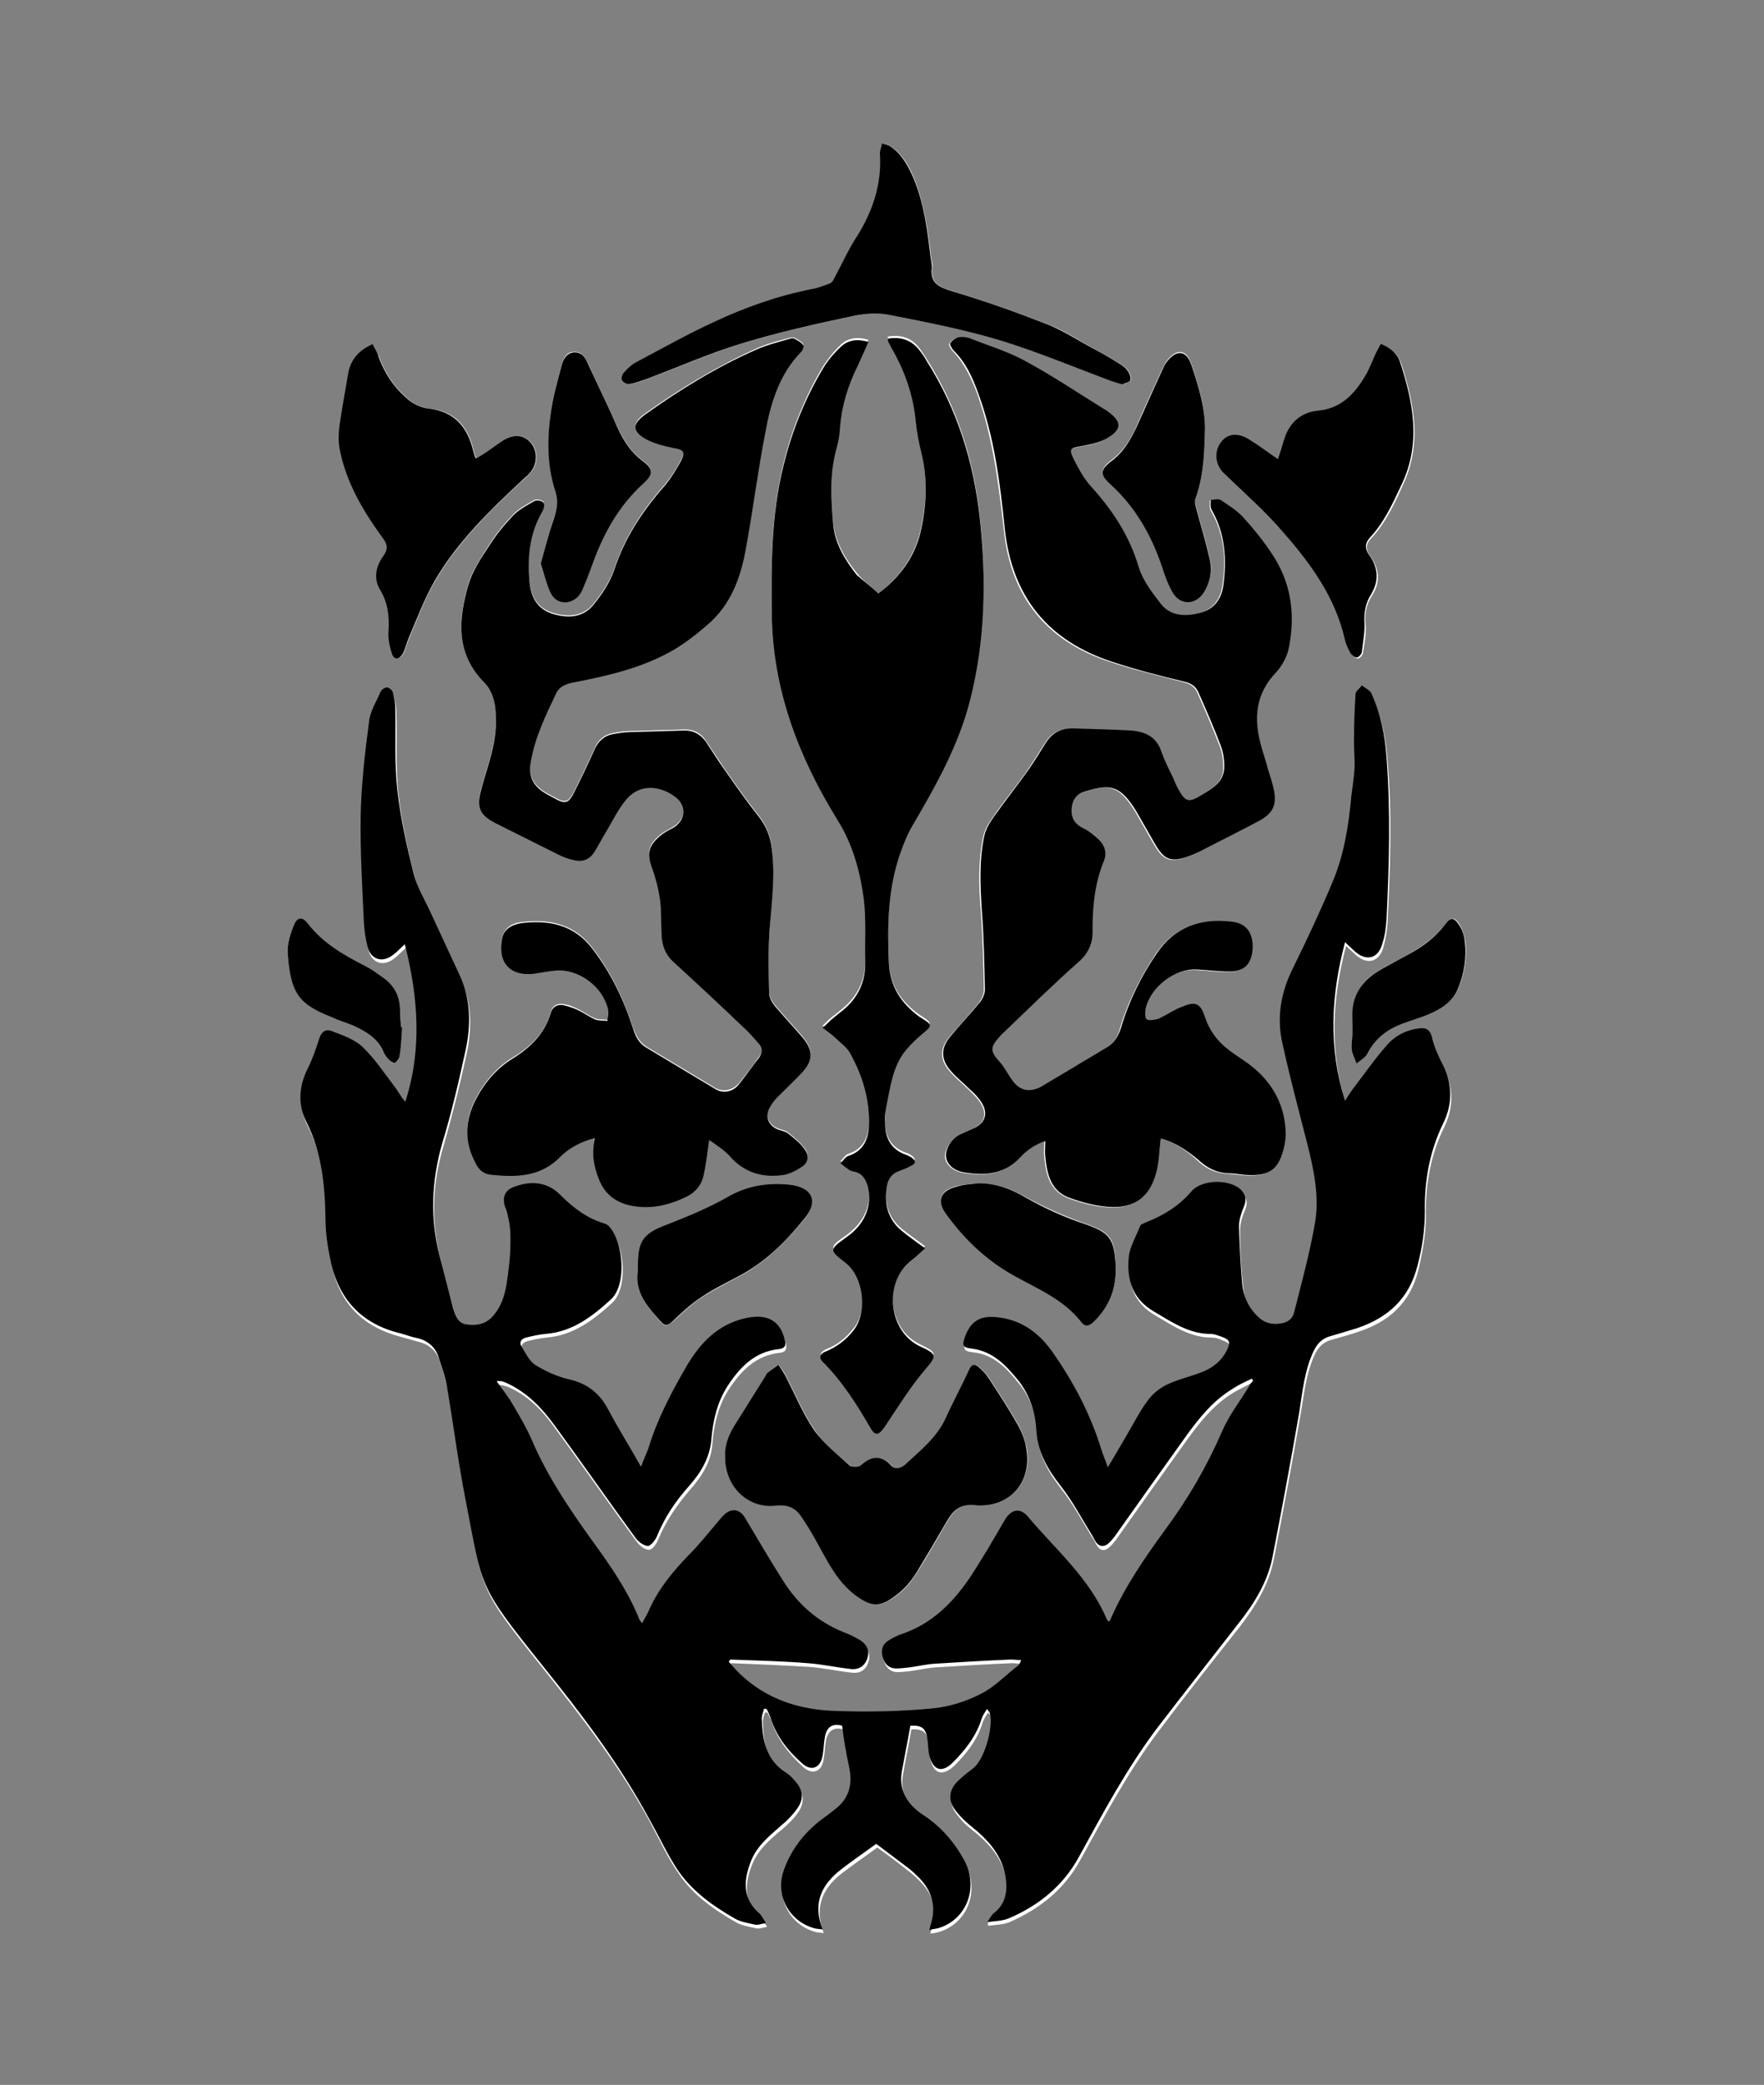 <?xml version="1.0" encoding="utf-8"?>
<!-- Generator: Adobe Illustrator 21.0.0, SVG Export Plug-In . SVG Version: 6.00 Build 0)  -->
<svg version="1.1" id="Layer_1" xmlns="http://www.w3.org/2000/svg" xmlns:xlink="http://www.w3.org/1999/xlink" x="0px" y="0px"
	 viewBox="0 0 336 397" style="enable-background:new 0 0 336 397;" xml:space="preserve">
<rect x="0" y="0" width="336" height="397" fill="#808080" stroke="none"/>
<style type="text/css">
	.st0{fill:#FFFFFF;}
</style>
<g>
	<path class="st0" d="M188,366.1c0.1,0.2,0.2,0.4,0.3,0.6c1.3-0.2,2.8-0.2,4-0.7c5.7-2.5,10.4-6.2,13.4-11.7
		c4.6-8.3,9.1-16.8,14.8-24.4c5.1-6.8,10.4-13.5,15.7-20.2c2.9-3.8,5.4-7.8,6.4-12.6c1.8-9.2,3.5-18.4,5.1-27.6
		c0.7-3.9,1-7.8,2.7-11.5c0.7-1.5,1.7-2.5,3.3-2.9c1.7-0.5,3.3-0.9,5-1.5c5.9-1.9,10-5.6,11.5-11.9c0.8-3.4,1.4-6.8,1.4-10.3
		c-0.1-5.9,0.9-11.5,3.5-16.8c1.8-3.7,1.8-7.5-0.1-11.2c-0.9-1.7-1.5-3.6-2.1-5.4c-0.4-1.3-1.1-1.7-2.3-1.5
		c-2.5,0.3-4.7,1.5-6.3,3.3c-2.2,2.6-4.2,5.4-6.3,8.1c-0.6,0.8-1.1,1.6-1.6,2.4c-3.2-10.1-2.7-19.9,0-30.2c0.8,0.8,1.3,1.2,1.8,1.7
		c2.2,2,4.5,1.4,5.3-1.4c0.4-1.5,0.7-3.1,0.8-4.7c0.5-10.3,0.9-20.5,0-30.8c-0.3-4.2-1.1-8.4-2.9-12.2c-0.3-0.6-1.2-1-1.8-1.5
		c-0.4,0.6-1.2,1.1-1.2,1.7c-0.2,3.1-0.2,6.2-0.3,9.3c0,1.6,0.1,3.2,0.1,4.9c-0.1,1.7-0.4,3.4-0.6,5.2c-0.5,5.6-1.4,11.2-3.6,16.4
		c-2.3,5.4-4.7,10.8-7.4,16.1c-2.4,4.7-3.2,9.6-2.1,14.7c1.5,6.4,3.1,12.7,4.7,19c1.3,5.1,2.4,10.2,1.4,15.5
		c-1.1,5.6-2.6,11-3.9,16.6c-0.3,1.3-1.3,1.9-2.5,2.1c-1.7,0.3-3.1-0.2-4.4-1.3c-1.8-1.7-2.8-3.9-3-6.3c-0.4-3.6-0.6-7.2-0.6-10.9
		c0-1.3,0.5-2.7,1-3.9c0.4-1.1,0.4-1.9-0.4-2.8c-1.9-2.3-7.6-2.4-9.7,0.1c-2.3,2.7-5.2,4.5-8.5,5.8c-0.4,0.2-1,0.3-1.2,0.7
		c-0.8,2-2,3.9-2.2,6c-0.4,4.3,0.7,8,4.9,10.4c3.4,2,6.6,4.2,10.7,4.2c0.7,0,1.4,0.2,2,0.5c1.6,0.6,1.8,1,1.1,2.6
		c-0.9,2-2.6,3.3-4.6,4.1c-2.2,0.9-4.5,1.4-6.7,2.4c-1.3,0.6-2.5,1.5-3.4,2.6c-1.3,1.6-2.2,3.5-3.3,5.2c-1.5,2.6-3,5.1-4.7,8
		c-0.5-1.2-0.9-2.3-1.2-3.4c-2-6.8-5.3-13.1-9.5-18.8c-2.6-3.6-6-6-10.6-6.4c-3.1-0.3-4.9,0.9-5.9,3.8c-0.6,1.6-0.4,2,1.3,2.2
		c4.1,0.4,6.6,3.2,8.9,6.1c2.1,2.6,3.2,5.9,3.4,9.4c0.2,4.1,2.1,7.4,4.6,10.6c2.3,2.9,4,6.2,6,9.4c0.3,0.4,0.5,1,0.8,1.4
		c0.6,0.9,1.4,1,2.2,0.3c0.5-0.4,0.9-0.9,1.3-1.4c4.6-6.5,9.2-13,13.8-19.4c2.4-3.3,5-6.5,8.6-8.7c1.2-0.7,2.5-1.3,3.8-2
		c0.1,0.1,0.2,0.2,0.2,0.4c-0.3,0.4-0.5,0.7-0.8,1.1c-1.7,2.8-3.8,5.5-5.1,8.5c-2.9,6.7-6.5,12.9-10.8,18.7c-4,5.4-7.8,11-10.5,17.2
		c-0.1,0.1-0.2,0.2-0.3,0.4c-0.2-0.2-0.3-0.4-0.4-0.5c-3.3-7.8-9.7-13.3-15-19.5c-1.5-1.8-3.2-1.5-4.4,0.6
		c-2.2,3.8-4.4,7.6-6.8,11.2c-3.1,4.7-7.1,8.6-12.7,10.5c-0.9,0.3-1.8,0.8-2.7,1.3c-1.1,0.7-1.5,1.8-1.1,3c0.4,1.3,1.2,2.3,2.6,2.3
		c0.8,0,1.7-0.1,2.5-0.2c1.6-0.2,3.2-0.6,4.8-0.7c4.8-0.3,9.7-0.6,14.5-0.8c0.6,0,1.2,0.1,2,0.1c-0.2,0.5-0.3,0.8-0.5,1
		c-2.3,1.9-4.5,4.1-7.1,5.4c-2.8,1.4-6,2.5-9.2,2.8c-6.1,0.5-12.3,0.7-18.4,0.5c-7-0.2-13.5-2.2-18.6-7.3c-0.7-0.7-1.2-1.4-1.9-2.1
		c0.1-0.1,0.2-0.3,0.3-0.4c4.9,0.2,9.9,0.4,14.8,0.7c2.7,0.2,5.4,0.8,8.1,1.1c1.5,0.2,2.7-0.4,3.2-2c0.5-1.5-0.1-2.7-1.4-3.5
		c-1-0.6-2.1-1.1-3.1-1.5c-5-2-8.8-5.4-11.6-9.9c-2.5-3.9-4.8-7.9-7.2-11.9c-0.9-1.5-2.3-1.9-3.7-0.8c-0.5,0.4-1,1-1.4,1.5
		c-1.9,2.1-3.6,4.4-5.6,6.4c-3,3-5.7,6.2-7.4,10.1c-0.4,0.9-1,1.8-1.5,2.9c-0.3-0.4-0.4-0.5-0.5-0.7c-2.2-5.4-5.5-10.2-8.9-14.9
		c-4.4-6.1-8.6-12.4-11.6-19.3c-1-2.3-2.3-4.5-3.6-6.7c-0.9-1.6-2.1-3-3.1-4.5c0.8,0,1.4,0.2,2,0.4c3.9,1.7,6.7,4.7,9.1,8.1
		c5.2,7.1,10.2,14.3,15.4,21.4c0.5,0.7,1.5,1.5,2.3,1.5c0.5,0.1,1.4-1,1.7-1.8c1.5-3.6,3.6-6.7,6.2-9.7c2.2-2.5,4-5.3,4.2-8.8
		c0.3-3.6,1.1-7.1,3.1-10.2c2.3-3.5,5.1-6.5,9.7-7c1.1-0.1,1.4-0.6,1.2-1.7c-0.9-3.7-3.4-5.1-7.5-4.2c-5.3,1.2-8.6,4.7-11.2,9.1
		c-3,5-5.7,10.1-7.3,15.7c-0.3,1.1-0.8,2.2-1.4,3.5c-2.3-3.9-4.4-7.3-6.3-11c-1.6-3-3.9-4.8-7.2-5.6c-2.3-0.6-4.5-1.5-6.5-2.7
		c-1.2-0.7-1.9-2.3-2.7-3.5c-0.6-0.9-0.1-1.5,0.8-1.8c1.2-0.3,2.5-0.6,3.7-0.7c5.1-0.4,9-3.4,12.5-6.6c3-2.8,2.5-10.8-0.4-13.9
		c-0.2-0.2-0.5-0.4-0.8-0.5c-3.4-1-6-3.1-8.5-5.5c-2.5-2.5-5.6-2.7-8.8-1.5c-1.9,0.7-2.3,2.2-1.6,4.1c0.5,1.4,0.9,2.8,0.9,4.3
		c0.1,2.4,0.1,4.8-0.3,7.1c-0.5,3.2-0.7,6.5-3,9.1c-1.4,1.5-3.2,1.9-5,1.6c-1.7-0.2-2.2-1.7-2.6-3.1c-0.9-3.3-1.8-6.7-2.6-10.1
		c-1.8-7.1-1.6-14.1,0.5-21.2c1.7-5.9,3.2-11.9,4.5-17.9c1-4.7,1-9.5-1.1-14.1c-1.9-4.1-3.8-8.2-5.7-12.3c-1.1-2.3-2.5-4.6-3.1-7.1
		c-1.3-5.2-2.5-10.6-3.1-15.9c-0.6-5.2-0.2-10.4-0.4-15.6c0-1-0.2-2.1-0.5-3.1c-0.1-0.4-0.7-0.8-1.1-0.9c-0.4,0-1,0.4-1.2,0.8
		c-0.8,1.9-1.9,3.8-2.2,5.7c-0.7,6-1.4,12-1.6,18.1c-0.1,6.7,0.3,13.3,0.6,20c0.1,1.6,0.2,3.3,0.7,4.8c0.7,2.5,2.9,3.1,4.9,1.5
		c0.7-0.5,1.3-1.2,2.2-2c2.5,10.2,3.3,20.1,0.1,30c-0.9-1-1.5-2.1-2.2-3.1c-1.9-2.5-3.7-5.3-6-7.4c-1.6-1.5-3.9-2.2-5.9-3
		c-1.1-0.4-1.9,0.2-2.3,1.5c-0.6,2-1.3,3.9-2.2,5.7c-1.7,3.4-1.9,6.8-0.2,10.2c2.9,5.8,3.6,12,3.6,18.4c0,2.9,0.5,5.8,1.1,8.6
		c1.6,7.1,6.1,11.4,13.2,13.2c1.1,0.3,2.1,0.6,3.2,0.9c2.1,0.5,3.5,1.8,4.1,3.8c0.6,1.9,1.2,3.8,1.6,5.8c1.2,7.1,2.2,14.3,3.5,21.3
		c3.3,17,2.2,15.9,14.6,31.4c7.5,9.4,14.8,18.9,20.5,29.5c1.7,3.2,3.2,6.5,5.3,9.5c2.7,4.1,6.8,6.9,11,9.3c1.1,0.6,2.5,0.8,3.8,1.1
		c0.5,0.1,1.1-0.1,2-0.3c-0.5-0.8-0.8-1.4-1.2-1.8c-3.3-2.9-3.1-6.3-1.7-9.9c1.1-2.9,3.4-4.9,5.7-6.8c1.2-1,2.3-2.1,3.2-3.4
		c1.2-1.8,1-3.6-0.5-5.2c-0.5-0.5-1-1.1-1.6-1.5c-3.9-2.4-4.6-6.3-4.7-10.4c0-0.6,0.2-1.2,0.4-1.8c0.2,0,0.3,0,0.5,0
		c0.2,0.5,0.5,1,0.7,1.5c1.1,3.5,3.3,6.3,6,8.8c1.8,1.7,3.7,1,4-1.5c0.2-1.1,0.2-2.2,0.4-3.3c0.3-2,1.5-2.8,3.3-2.3
		c0.3,1.6,0.5,3.1,0.7,4.6c0.3,1.4,0.6,2.8,0.8,4.2c0.4,2.8-0.3,5.2-2.7,7c-1,0.7-1.9,1.4-2.9,2.2c-3.2,2.5-5.7,5.6-7,9.5
		c-1.7,4.8,1,9.8,5.9,11.1c0.4,0.1,0.9,0.1,1.5,0.2c-1.9-5-0.2-8.6,3.6-11.5c2.1-1.6,4.3-3.1,6.6-4.8c2.1,1.5,4.1,3,6.1,4.6
		c0.8,0.6,1.5,1.3,2.2,2c1.8,1.9,2.9,4.2,2.5,6.9c-0.1,0.9-0.4,1.8-0.7,2.9c0.7-0.1,1.4-0.2,1.9-0.4c5.2-1.7,7.5-7.7,4.8-12.8
		c-1.8-3.5-4.4-6.4-7.7-8.6c-3-2-4.9-4.6-4.2-8.5c0.5-2.9,1.1-5.7,1.6-8.6c2.3-0.1,3,0.5,3.3,2.9c0.1,0.9,0.1,1.8,0.3,2.7
		c0.6,2.9,2.3,3.4,4.5,1.4c2.4-2.4,4.5-5,5.5-8.4c0.2-0.6,0.6-1.1,1-1.8c0.3,0.4,0.5,0.5,0.5,0.7c0.8,2.6-0.9,8.7-3,10.5
		c-1,0.9-2.1,1.6-3,2.5c-1.7,1.7-2,3.6-0.6,5.5c0.8,1.1,1.8,2.2,2.9,3c3.4,2.7,6.2,5.7,6.8,10.2c0.3,2.5-0.1,4.8-2.3,6.5
		C188.8,364.7,188.5,365.4,188,366.1z M221.1,216.8c2,0.5,4.5,1.9,6.9,4.1c1.6,1.6,3.5,2.5,5.7,2.6c1,0.1,2.1,0.2,3.1,0.3
		c4.9,0.4,6.7-1,7.7-5.8c0.1-0.7,0.2-1.4,0.2-2c-0.1-5.3-2.3-9.5-6.4-12.8c-1.5-1.2-3.1-2.2-4.6-3.3c-2.1-1.6-3.6-3.6-4.4-6.2
		c-0.8-2.4-1.7-3-4.1-2c-1.6,0.7-3.1,1.7-4.8,2.4c-0.6,0.3-1.6,0.4-2.2,0.1c-0.3-0.2-0.4-1.3-0.2-2c0.8-4.1,5.4-7.7,9.7-7.5
		c2.1,0.1,4.2,0.4,6.3,0.4c2.9,0,4.3-1.5,4.4-4.4c0.2-3-1.1-4.7-4-5.1c-5.9-0.7-10.9,1-14.3,6.1c-2.9,4.4-5.3,9.1-6.8,14.2
		c-0.4,1.5-1.1,2.7-2.5,3.5c-4.2,2.5-8.4,5.2-12.7,7.6c-2.3,1.3-4.2,0.7-5.7-1.5c-0.7-1.1-1.3-2.2-2.1-3.1c-1.9-2.1-2-2.9-0.1-4.9
		c0.4-0.4,0.7-0.8,1.1-1.1c4.6-4.3,9.1-8.7,13.8-13c1.9-1.7,2.8-3.7,2.8-6.2c-0.1-4.5,0.3-8.8,2.1-13c0.7-1.6,0.3-3.2-1-4.3
		c-0.9-0.8-1.8-1.6-2.9-2.1c-1.5-0.7-2.2-1.7-2.2-3.3c0-1.7,0.7-3.1,2.3-3.6c4.8-1.6,6.6-1.3,9.2,2.4c0.8,1.1,1.4,2.3,2.1,3.5
		c0.9,1.5,1.7,3,2.6,4.5c1.5,2.4,2.7,2.9,5.4,2.1c1.2-0.4,2.4-0.9,3.5-1.5c3.4-1.7,6.8-3.5,10.3-5.3c2.9-1.5,3.7-3.1,3.1-6.3
		c-0.3-1.3-0.7-2.5-1.1-3.8c-0.5-1.6-1-3.2-1.4-4.8c-1.3-5-0.9-9.5,2.9-13.5c1.2-1.3,2.2-3.1,2.5-4.8c1.2-6.4,0.4-12.6-3.4-18.1
		c-1.6-2.3-3.4-4.6-5.3-6.7c-1.2-1.3-2.8-2.3-4.3-3.3c-0.4-0.3-1.3,0-1.9,0c0.1,0.6-0.1,1.4,0.2,1.9c2.7,4.6,3,9.5,2.2,14.5
		c-0.4,2.5-1.8,4.3-4.4,5.1c-2.8,0.7-5.5,0.8-7.4-1.6c-1.7-2.1-3.5-4.5-4.3-7.1c-1.9-6-5.1-11-9.3-15.6c-1.4-1.5-2.3-3.4-3.2-5.2
		c-0.8-1.6-0.5-1.9,1.3-2.2c1.7-0.3,3.5-0.6,4.9-1.4c3.2-1.8,3.2-3.3,0.2-5.4c-0.2-0.1-0.3-0.2-0.5-0.3c-5-3.1-9.9-6.4-15.1-9.2
		c-3.3-1.8-7-2.9-10.5-4.3c-0.6-0.2-1.4-0.4-2-0.2c-0.7,0.2-1.4,0.6-1.7,1.1c-0.2,0.2,0.3,1.1,0.7,1.5c2.2,2.3,3.5,5.1,4.6,8
		c3,8.4,4.1,17.2,5.1,26c1.3,12.8,8.2,21.3,20.4,25.2c4.5,1.5,9.2,2.6,13.8,3.8c1.3,0.3,2.2,0.9,2.7,2.1c1.5,3.4,3,6.9,4.3,10.3
		c0.4,1.1,0.6,2.5,0.6,3.7c0.1,3-2.2,4.2-4.4,5.5c-2.5,1.4-3,1.3-4.4-1.2c-0.4-0.7-0.7-1.4-1-2.2c-0.7-1.6-1.6-3.2-2.2-4.9
		c-1-2.8-3.1-3.8-5.8-4c-3.7-0.2-7.5-0.3-11.2-0.4c-2.1-0.1-3.8,0.8-4.9,2.6c-1.2,1.9-2.4,3.8-3.7,5.7c-2,2.8-4.2,5.5-6.2,8.4
		c-0.8,1.1-1.6,2.4-1.9,3.7c-1,4.7-0.9,9.4-0.5,14.1c0.4,5.1,0.5,10.2,0.6,15.3c0,0.8-0.5,1.7-1,2.4c-1.8,2.2-3.7,4.3-5.6,6.5
		c-1.8,2.1-1.8,4.3,0,6.4c1.1,1.3,2.5,2.4,3.7,3.6c0.8,0.8,1.7,1.6,2.3,2.6c1.3,2.1,0.7,3.8-1.6,4.9c-0.8,0.4-1.7,0.6-2.5,1.1
		c-1.6,0.9-2.9,3-2.7,4.3c0.2,1.5,1.6,2.7,3.8,3c3.9,0.6,7.5,0.2,10.4-3c1.2-1.4,2.8-2.5,4.7-3c0,1.1-0.1,2,0,2.9
		c0.3,3.2,1,6.4,4.4,7.8c2.4,0.9,4.9,1.6,7.5,1.8c4.9,0.4,7.9-1.7,9.2-6.4C220.8,221.3,220.8,219.1,221.1,216.8z M135.1,217.1
		c1.5,1.1,3.2,2.1,4.4,3.4c2.6,2.6,5.7,3.5,9.2,3.1c1.4-0.2,2.8-0.9,4-1.6c1.2-0.8,1.5-2.2,0.6-3.3c-0.8-1.1-2-2.1-3.1-3
		c-0.6-0.5-1.5-0.6-2.2-0.9c-1.7-0.8-2.3-2.4-1.4-4.1c0.4-0.7,0.9-1.4,1.5-2c1.5-1.6,3.2-3.1,4.7-4.7c2.1-2.3,2.1-4.2,0.1-6.6
		c-1.7-2-3.5-3.9-5.2-5.9c-0.6-0.7-1.2-1.7-1.2-2.6c-0.1-4.1-0.2-8.2,0.1-12.3c0.3-5.1,1.1-10.2,0.4-15.3c-0.3-2.2-1-4.1-2.4-5.9
		c-2.3-2.9-4.4-5.9-6.5-8.9c-1.2-1.8-2.4-3.6-3.6-5.4c-0.9-1.4-2.2-2.2-4-2.2c-3.5,0.1-6.9,0.2-10.4,0.3c-1.2,0-2.3,0.2-3.4,0.4
		c-1.6,0.3-2.7,1.2-3.4,2.8c-1.2,2.7-2.5,5.4-3.8,8c-1.2,2.5-1.8,2.6-4.1,1.3c-0.4-0.2-0.7-0.4-1.1-0.6c-2.6-1.4-3.7-3.2-3.2-6.2
		c0.7-4.6,2.7-8.8,4.8-13c0.6-1.3,1.7-1.8,3.1-2.1c6.7-1.3,13.4-2.9,19.4-6.3c2.6-1.5,5-3.3,7.1-5.4c4.1-3.9,5.8-9.1,6.7-14.5
		c1.2-7.1,2.2-14.3,3.6-21.5c1.1-5.6,2.6-11.1,6.8-15.3c0.3-0.3,0.6-1.1,0.4-1.3c-0.4-0.5-1.1-0.9-1.7-1.2c-0.3-0.1-0.8,0-1.2,0.1
		c-2.1,0.6-4.2,1.1-6.1,2c-7.5,3.4-14.5,7.6-21.2,12.4c-2.3,1.6-2.3,3,0,4.5c1.6,1,3.5,1.5,5.4,1.8c1.9,0.4,2.4,0.8,1.5,2.5
		c-0.9,1.7-1.9,3.3-3.1,4.7c-4.2,4.8-7.6,9.9-9.6,16c-0.8,2.4-2.3,4.6-3.9,6.6c-2,2.5-4.8,2.7-7.8,1.8c-2.9-0.9-4.1-3.1-4.4-5.8
		c-0.6-4.8-0.1-9.4,2.4-13.7c0.3-0.5,0.4-1.4,0.2-1.7c-0.3-0.3-1.3-0.5-1.7-0.3c-1.4,0.8-2.9,1.6-4,2.7c-1.7,1.8-3.3,3.7-4.6,5.8
		c-1.5,2.4-3.2,4.8-4,7.5c-1.9,6.6-2.4,13.1,3.1,18.6c1.1,1.1,1.8,2.8,2,4.4c0.3,2.3,0.2,4.6-0.2,6.9c-0.6,3.3-1.8,6.5-2.6,9.7
		c-0.7,3,0.1,4.4,2.8,5.7c4,2,8,4.1,12,6c1,0.5,2,0.9,3.1,1.1c1.6,0.3,3-0.2,3.9-1.7c0.9-1.5,1.7-3,2.6-4.5c1-1.7,1.9-3.4,3.1-5
		c2.9-3.8,7.1-2.7,9.7-0.8c2.3,1.7,1.9,4.5-0.6,5.9c-0.8,0.5-1.7,0.9-2.4,1.5c-2.3,1.9-2.5,3.4-1.5,6.1c0.7,1.9,1.2,3.9,1.5,5.9
		c0.3,2.2,0.3,4.5,0.3,6.8c0.1,2,0.7,3.7,2.2,5.1c4.6,4.2,9.1,8.5,13.6,12.7c1,0.9,1.9,2,2.8,3c0.7,0.8,0.7,1.7,0,2.6
		c-1.2,1.7-2.5,3.4-3.8,5c-1.2,1.4-3,1.8-4.5,1c-4.3-2.6-8.7-5.2-13-7.8c-1.5-0.9-2.1-2.1-2.7-3.7c-1.8-5.5-4.3-10.8-7.9-15.4
		c-3.4-4.4-8.2-5.4-13.5-4.7c-1.7,0.2-3.2,1.1-3.6,3.1c-0.8,4.5,1.7,7.1,6.2,6.5c1.4-0.2,2.8-0.5,4.2-0.6c4.3-0.3,8.8,3.1,9.8,7.3
		c0.2,0.7-0.1,1.5-0.1,2.3c-0.8-0.1-1.7,0-2.4-0.3c-1.2-0.5-2.2-1.3-3.3-1.8c-0.8-0.4-1.7-0.8-2.7-0.9c-1.2-0.2-2.1,0.3-2.4,1.5
		c-1.1,4-3.8,6.6-7.3,8.7c-3.2,2-5.5,4.8-7.2,8.2c-1.9,3.9-1.9,7.8,0.2,11.7c0.7,1.3,1.6,2.1,3,2.2c4.8,0.5,9.3,0.3,13.1-3.4
		c1.7-1.7,3.9-2.9,6.6-3.6c-0.7,2.9-0.2,5.4,0.8,7.9c1.1,2.9,3.2,4.5,6.2,5c3.7,0.7,7.1-0.1,10.4-1.7c1.7-0.8,2.9-2.2,3.3-4
		C134.5,221.8,134.7,219.6,135.1,217.1z M167.3,113c-1.4-1.3-3-2.5-4.1-3.9c-2.3-2.8-4.2-6.1-4.5-9.7c-0.4-4.7-0.7-9.6,0.6-14.3
		c0.4-1.3,0.6-2.7,0.7-4c0.3-4.2,1.5-8.2,3.4-11.9c0.7-1.4,1.3-2.9,2-4.5c-2-0.6-3.8-0.4-5.2,0.9c-1.3,1.2-2.4,2.6-3.4,4.1
		c-3.4,5.7-5.9,11.8-7.5,18.3c-2.4,9.4-2.4,18.9-2.3,28.5c0.2,14.4,5.1,27.2,12.5,39.2c2.9,4.7,4.3,9.7,5,14.9c0.5,3.9,0.2,8,0.3,12
		c0.1,3.5-1.1,6.5-3.7,8.9c-0.9,0.8-1.9,1.6-2.8,2.3c-0.5,0.4-1,0.9-1.6,1.5c0.9,0.8,1.7,1.3,2.5,2c1,0.9,2.1,1.7,2.7,2.8
		c2.4,4.3,3.8,8.9,3.6,13.9c-0.1,2.6-1.1,4.8-3.9,5.7c-0.6,0.2-1,0.9-1.5,1.4c0.6,0.4,1.1,0.9,1.7,1.3c0.3,0.2,0.6,0.2,0.9,0.3
		c1.5,0.3,2.2,1.4,2.6,2.8c0.9,3.6-0.6,7.2-4.1,9.7c-3.3,2.3-3.3,2.3-0.1,4.9c3.5,2.7,4.3,9.4,1.5,12.8c-1.4,1.8-3.1,3.2-5.2,4
		c-0.9,0.4-1.6,1.1-0.7,2c3.7,3.8,6.5,8.1,9.1,12.6c0.9,1.6,1.7,1.4,2.7-0.2c2.5-3.7,4.8-7.6,7.7-10.9c2.2-2.6,2.4-2.8-0.9-4.4
		c-6.3-2.9-7.1-12.4-1.6-16.5c0.9-0.6,1.6-1.4,2.5-2.2c-1.6-1.2-3-2.2-4.4-3.3c-2.7-2.2-3.4-5.1-2.9-8.4c0.2-1.4,1-2.4,2.3-3
		c0.8-0.3,1.6-0.6,2.3-1c0.9-0.5,1-1,0.1-1.6c-0.3-0.2-0.6-0.4-1-0.5c-2.9-1-4-3.1-4-6c0-1,0-2.1,0.2-3.1c0.8-3.8,1.2-7.8,3.8-10.9
		c1-1.2,2.2-2.3,3.4-3.3c1.4-1.2,1.5-1.4-0.1-2.5c-0.3-0.2-0.5-0.3-0.8-0.5c-3.5-2.5-5.7-5.7-5.8-10.3c-0.3-7.1-0.2-14.1,2.2-20.9
		c0.7-2,1.6-3.9,2.6-5.7c4.4-7.4,8.6-15.1,10.7-23.5c2.9-11.4,3.1-23.1,1.8-34.8c-1.2-10.6-4.3-20.5-10-29.5
		c-0.6-0.9-1.1-1.8-1.8-2.6c-1.5-1.7-3.4-2.2-5.7-1.8c0,0.3,0,0.4,0.1,0.6c0.2,0.5,0.5,1,0.8,1.5c2.4,4.2,3.8,8.6,4.4,13.4
		c0.2,2.1,0.6,4.2,1.1,6.2c1.2,4.8,1,9.7,0,14.4C174.5,105.6,171.4,109.9,167.3,113z M138.1,277.5c0,5.7,4.5,9.8,10,9.2
		c2-0.2,3.4,0.3,4.5,1.9c0.9,1.3,1.7,2.7,2.5,4c1.2,2.1,2.3,4.2,3.6,6.3c1.6,2.5,3.5,4.6,6.1,6c1.5,0.8,2.9,0.8,4.3,0
		c2.4-1.3,4.2-3.2,5.6-5.5c2-3.2,3.9-6.5,5.8-9.8c1.1-1.9,2.5-3.3,5-3c6.7,0.6,11.1-4.1,10.1-10.7c-0.3-1.6-0.9-3.3-1.7-4.7
		c-1.7-3-3.6-5.9-5.5-8.8c-0.5-0.8-1.2-1.5-1.9-2.1c-0.7-0.6-1.3-0.6-1.8,0.5c-1.4,3.1-3,6-4.4,9.1c-1.7,3.8-4.9,6.3-7.8,9
		c-0.8,0.8-1.9,1-2.7,0.1c-2-2-3.8-1.8-5.7,0c-0.4,0.4-1.7,0.5-2.1,0.1c-2.4-2.1-5-4-6.7-6.6c-2.3-3.3-3.8-7.1-5.7-10.7
		c-0.3-0.6-0.8-1.2-1.2-1.9c-0.7,0.5-1.4,1-2.1,1.5c-0.2,0.2-0.4,0.5-0.5,0.8c-1.9,3-3.8,6.1-5.7,9.1
		C138.7,273.3,138.1,275.4,138.1,277.5z M71,65.5c-2.5,1.1-4,2.8-4.5,5.2c-0.7,3.4-1.3,6.7-1.7,10.1c-0.2,1.5-0.3,3.2,0,4.7
		c1.1,6.3,4.4,11.7,8.1,16.8c0.9,1.3,1.2,2.2,0.2,3.6c-1.4,1.9-1.9,4.3-0.6,6.4c1.5,2.6,1.8,5.2,1.6,8c-0.1,1.3,0.2,2.7,0.6,4
		c0.4,1.3,1.4,1.4,2.1,0.2c0.5-0.9,0.7-2,1.1-2.9c1.6-3.7,3-7.6,5-11c4.3-7.4,10.4-13.3,16.6-19.1c0.5-0.4,1-0.8,1.4-1.3
		c1.6-1.7,1.7-4.2,0.3-5.9c-1.3-1.5-3.2-1.7-5.3-0.4c-1.2,0.8-2.4,1.7-3.6,2.5c-0.5,0.3-1,0.6-1.5,0.9c-0.2-0.3-0.2-0.4-0.3-0.5
		c-0.1-0.4-0.2-0.7-0.3-1.1c-1.1-4.5-3.5-7.4-8.4-7.9c-1.3-0.1-2.8-0.8-3.8-1.6c-2.7-2.2-4.6-5-5.8-8.3C71.8,67.1,71.4,66.3,71,65.5
		z M243.4,87.4c-1.9-1.3-3.6-2.6-5.4-3.6c-2.2-1.3-4.1-0.9-5.3,0.7c-1.3,1.8-1,4.2,0.7,5.9c3.9,3.8,7.9,7.4,11.5,11.5
		c5.1,5.8,9.6,12,11.4,19.8c0.2,1,0.6,1.9,1.1,2.8c0.2,0.4,0.8,0.9,1.2,0.9c0.4,0,0.9-0.6,1-1c0.3-1.9,0.7-3.8,0.5-5.6
		c-0.2-2.1,0.2-3.8,1.3-5.5c1.6-2.5,1.3-5.1-0.4-7.4c-0.9-1.3-0.9-2.3,0.2-3.4c2.7-2.9,4.4-6.5,6-10.1c3.7-7.8,2.2-15.5-0.3-23.2
		c-0.6-1.7-1.8-2.9-3.7-3.5c-0.3,0.6-0.6,1.1-0.9,1.7c-0.7,1.4-1.2,2.9-2,4.3c-2.1,3.5-4.6,6.3-9.1,6.7c-3.1,0.3-5.3,2.2-6.3,5.2
		C244.2,84.6,243.9,85.8,243.4,87.4z M213.8,73.2c0.5-0.2,1.4-0.4,1.6-0.8c0.2-0.5-0.2-1.4-0.6-1.9c-0.4-0.6-1.1-1-1.7-1.4
		c-1.6-1-3.3-1.9-4.9-2.8c-2.8-1.5-5.5-3.4-8.5-4.5c-6-2.3-12-4.5-18.1-6.3c-2.6-0.8-4.4-1.5-4-4.6c0.1-0.5-0.1-1-0.2-1.6
		c-0.6-5.1-1.3-10.1-3.1-14.9c-1-2.5-2.2-4.8-4.4-6.4c-0.5-0.4-1.2-0.5-1.8-0.7c-0.1,0.6-0.4,1.3-0.4,1.9c0.4,5.7-1.3,10.9-4.3,15.7
		c-1.7,2.7-3,5.5-4.5,8.3c-0.2,0.3-0.5,0.7-0.8,0.8c-1,0.4-2.1,0.8-3.2,1c-6.5,1.3-12.8,3.6-18.8,6.3c-5,2.3-9.8,5-14.7,7.6
		c-0.9,0.5-1.7,1.3-2.5,2.1c-0.3,0.3-0.5,1.1-0.3,1.4c0.3,0.4,1,0.7,1.4,0.7c1-0.1,1.9-0.4,2.9-0.8c6.2-2.3,12.2-5,18.5-6.9
		c6.9-2.1,14-3.7,21.1-5.2c2.3-0.5,4.9-0.7,7.2-0.2c7.1,1.4,14.3,2.8,21.2,4.9c7.1,2.2,14,5.1,21,7.7
		C212.4,72.8,213,72.9,213.8,73.2z M229.5,82.2c0.2-3.8-1-8.4-2.6-13c-0.9-2.6-2.7-2.9-4.5-0.7c-0.3,0.4-0.6,0.9-0.8,1.3
		c-1.7,3.8-3.5,7.5-5.1,11.3c-1.1,2.5-2.5,4.8-4.8,6.5c-2.2,1.7-2.2,2.7-0.1,4.5c4.7,4.3,7.7,9.5,9.7,15.5c0.6,1.7,1.2,3.4,2,4.9
		c1.4,2.6,4.4,2.6,6,0.1c1.1-1.8,1.7-3.9,1.2-5.9c-0.7-3.3-1.7-6.6-2.6-9.9c-0.2-0.7-0.4-1.5-0.2-2.1
		C229.1,91.1,229.4,87.2,229.5,82.2z M103,107.3c0.6,1.9,1,3.6,1.7,5.1c0.5,1.2,1.5,2.2,3,2.2c1.6,0,2.6-0.9,3.2-2.3
		c0.8-1.7,1.4-3.4,2-5.1c2.1-5.8,5-11,9.6-15.2c2-1.8,2-2.8-0.2-4.4c-2.1-1.6-3.5-3.7-4.6-6.1c-1.9-4.1-3.8-8.2-5.7-12.3
		c-0.5-1.1-1.1-2.2-2.6-2.2c-1.5,0-2.1,1.2-2.4,2.4c-0.8,3-1.7,6.1-2.1,9.2c-0.6,5-0.7,10,0.9,14.9c0.7,2,0.4,3.4-0.3,5.2
		C104.5,101.6,103.8,104.5,103,107.3z M121.5,241.9c-0.7,4.2,1.9,7,4.4,9.9c0.8,0.9,1.4,0.6,2.2-0.1c1.8-1.6,3.5-3.3,5.5-4.6
		c2.3-1.5,4.7-2.7,7.1-4c5-2.6,8.9-6.6,12.4-10.8c2.8-3.4,1.6-6.1-2.7-6.6c-4-0.4-7.8,0.1-11.4,2.1c-3.8,2.1-7.9,3.9-12,5.5
		c-4.3,1.6-5.5,3-5.5,7.6C121.5,241.2,121.5,241.5,121.5,241.9z M186.4,225.3c-1.4,0.2-2.7,0.2-4,0.5c-3.3,0.8-4.1,2.6-2.1,5.4
		c3.5,4.8,7.7,8.9,13,11.7c4.6,2.5,9.4,4.5,12.7,8.8c0.8,1,1.5,0.6,2.4-0.2c3.2-2.9,4.3-6.5,4.1-10.8c-0.2-5-1.1-6.1-5.8-7.7
		c-3.8-1.4-7.6-3-11.2-5C192.6,226.4,189.8,225.3,186.4,225.3z M76.6,195.6c-0.1,0-0.1,0-0.2,0c-0.1-1.1-0.2-2.1-0.2-3.2
		c0-2.7-1.1-4.8-3.3-6.3c-1.1-0.8-2.2-1.6-3.4-2.2c-4.1-2.1-8.1-4.3-10.9-8.1c-1-1.3-2-1.2-2.6,0.3c-0.7,1.7-1.3,3.6-1.2,5.4
		c0.5,7.8,2.4,9.8,8.4,12.2c1.4,0.5,2.8,1,4.1,1.6c2.5,1,4.6,2.5,5.8,5.1c0.2,0.5,0.6,1,1,1.4c0.3,0.3,0.9,0.8,1.1,0.6
		c0.4-0.2,0.8-0.7,0.9-1.2C76.4,199.3,76.5,197.5,76.6,195.6z M257.6,196.5C257.6,196.5,257.6,196.5,257.6,196.5
		c0,1.1-0.2,2.2,0,3.3c0.1,0.9,0.6,1.8,0.9,2.6c0.7-0.6,1.7-1.1,2.1-1.9c1.3-2.8,3.6-4.5,6.4-5.6c1.8-0.7,3.7-1.3,5.5-2
		c2.3-1,4.3-2.3,5.3-4.7c1.2-2.9,1.7-6,1.3-9.1c-0.2-1.1-0.6-2.2-1.1-3.1c-0.9-1.4-1.6-1.4-2.6-0.1c-1.8,2.4-4.2,4.1-6.8,5.6
		c-1.7,1-3.5,1.9-5.3,2.9c-3.7,2-5.8,4.9-5.6,9.2C257.6,194.6,257.6,195.5,257.6,196.5z"/>
	<path d="M188,366.1c0.4-0.6,0.8-1.4,1.3-1.8c2.2-1.7,2.6-4,2.3-6.5c-0.6-4.5-3.4-7.5-6.8-10.2c-1.1-0.9-2.1-1.9-2.9-3
		c-1.4-1.9-1.1-3.9,0.6-5.5c0.9-0.9,2-1.7,3-2.5c2.1-1.8,3.8-7.9,3-10.5c0-0.1-0.2-0.2-0.5-0.7c-0.4,0.7-0.8,1.2-1,1.8
		c-1,3.3-3.1,6-5.5,8.4c-2.1,2.1-3.8,1.5-4.5-1.4c-0.2-0.9-0.2-1.8-0.3-2.7c-0.3-2.4-1-3-3.3-2.9c-0.5,2.9-1.1,5.8-1.6,8.6
		c-0.7,3.8,1.1,6.5,4.2,8.5c3.3,2.2,5.8,5.1,7.7,8.6c2.7,5.1,0.5,11.1-4.8,12.8c-0.6,0.2-1.2,0.2-1.9,0.4c0.3-1.1,0.6-2,0.7-2.9
		c0.3-2.7-0.7-5-2.5-6.9c-0.7-0.7-1.4-1.4-2.2-2c-2-1.5-4-3-6.1-4.6c-2.2,1.6-4.4,3.1-6.6,4.8c-3.8,2.9-5.6,6.5-3.6,11.5
		c-0.6-0.1-1.1-0.1-1.5-0.2c-4.9-1.3-7.6-6.3-5.9-11.1c1.4-3.9,3.8-7,7-9.5c1-0.7,1.9-1.4,2.9-2.2c2.3-1.8,3.1-4.2,2.7-7
		c-0.2-1.4-0.6-2.8-0.8-4.2c-0.3-1.5-0.5-3-0.7-4.6c-1.8-0.5-3,0.2-3.3,2.3c-0.2,1.1-0.2,2.2-0.4,3.3c-0.4,2.5-2.2,3.2-4,1.5
		c-2.7-2.4-4.9-5.2-6-8.8c-0.2-0.5-0.4-1-0.7-1.5c-0.2,0-0.3,0-0.5,0c-0.1,0.6-0.4,1.2-0.4,1.8c0.1,4.1,0.8,8,4.7,10.4
		c0.6,0.4,1.1,0.9,1.6,1.5c1.5,1.6,1.8,3.4,0.5,5.2c-0.9,1.3-2,2.4-3.2,3.4c-2.3,2-4.6,3.9-5.7,6.8c-1.4,3.6-1.6,7.1,1.7,9.9
		c0.4,0.4,0.7,1,1.2,1.8c-0.9,0.1-1.5,0.4-2,0.3c-1.3-0.3-2.7-0.5-3.8-1.1c-4.2-2.4-8.2-5.2-11-9.3c-2-3-3.5-6.3-5.3-9.5
		c-5.7-10.6-13-20.2-20.5-29.5c-12.4-15.5-11.3-14.5-14.6-31.4c-1.4-7.1-2.3-14.2-3.5-21.3c-0.3-2-1-3.9-1.6-5.8
		c-0.6-2-2-3.3-4.1-3.8c-1.1-0.2-2.1-0.6-3.2-0.9c-7.1-1.7-11.5-6.1-13.2-13.2c-0.6-2.8-1.1-5.7-1.1-8.6c-0.1-6.4-0.7-12.6-3.6-18.4
		c-1.7-3.3-1.5-6.8,0.2-10.2c0.9-1.8,1.6-3.8,2.2-5.7c0.4-1.3,1.2-1.9,2.3-1.5c2.1,0.8,4.4,1.6,5.9,3c2.3,2.2,4.1,4.9,6,7.4
		c0.8,1,1.3,2.1,2.2,3.1c3.2-9.9,2.5-19.8-0.1-30c-0.9,0.8-1.5,1.5-2.2,2c-2,1.6-4.2,1-4.9-1.5c-0.4-1.6-0.6-3.2-0.7-4.8
		c-0.3-6.7-0.7-13.4-0.6-20c0.1-6,0.8-12.1,1.6-18.1c0.2-2,1.4-3.8,2.2-5.7c0.2-0.4,0.8-0.8,1.2-0.8c0.4,0,1,0.5,1.1,0.9
		c0.3,1,0.5,2.1,0.5,3.1c0.1,5.2-0.2,10.5,0.4,15.6c0.6,5.4,1.8,10.7,3.1,15.9c0.6,2.5,2,4.7,3.1,7.1c1.9,4.1,3.8,8.2,5.7,12.3
		c2.1,4.6,2.1,9.4,1.1,14.1c-1.3,6-2.7,12-4.5,17.9c-2,7.1-2.3,14.1-0.5,21.2c0.9,3.4,1.7,6.7,2.6,10.1c0.4,1.4,0.9,2.9,2.6,3.1
		c1.9,0.3,3.7-0.1,5-1.6c2.3-2.6,2.6-5.9,3-9.1c0.3-2.3,0.4-4.7,0.3-7.1c-0.1-1.4-0.4-2.9-0.9-4.3c-0.7-1.9-0.3-3.4,1.6-4.1
		c3.2-1.2,6.3-1,8.8,1.5c2.5,2.5,5.1,4.5,8.5,5.5c0.3,0.1,0.6,0.3,0.8,0.5c2.8,3.1,3.4,11.1,0.4,13.9c-3.5,3.2-7.3,6.2-12.5,6.6
		c-1.2,0.1-2.5,0.4-3.7,0.7c-0.9,0.2-1.4,0.9-0.8,1.8c0.8,1.3,1.5,2.8,2.7,3.5c2,1.2,4.2,2.2,6.5,2.7c3.3,0.8,5.6,2.6,7.2,5.6
		c1.9,3.6,4.1,7.1,6.3,11c0.5-1.4,1-2.4,1.4-3.5c1.7-5.6,4.4-10.7,7.3-15.7c2.6-4.4,5.9-7.9,11.2-9.1c4.1-0.9,6.6,0.4,7.5,4.2
		c0.3,1.1-0.1,1.6-1.2,1.7c-4.6,0.5-7.4,3.5-9.7,7c-2,3.1-2.8,6.6-3.1,10.2c-0.3,3.5-2,6.3-4.2,8.8c-2.6,2.9-4.7,6-6.2,9.7
		c-0.3,0.7-1.2,1.8-1.7,1.8c-0.8-0.1-1.8-0.8-2.3-1.5c-5.2-7.1-10.2-14.3-15.4-21.4c-2.4-3.3-5.2-6.3-9.1-8.1
		c-0.6-0.3-1.2-0.5-2-0.4c1,1.5,2.2,2.9,3.1,4.5c1.3,2.2,2.6,4.4,3.6,6.7c3,7,7.2,13.2,11.6,19.3c3.4,4.7,6.7,9.4,8.9,14.9
		c0.1,0.2,0.2,0.3,0.5,0.7c0.6-1.1,1.1-1.9,1.5-2.9c1.8-3.9,4.5-7.1,7.4-10.1c2-2,3.8-4.3,5.6-6.4c0.4-0.5,0.9-1.1,1.4-1.5
		c1.4-1.1,2.8-0.7,3.7,0.8c2.4,4,4.7,8,7.2,11.9c2.8,4.5,6.6,7.9,11.6,9.9c1.1,0.4,2.1,0.9,3.1,1.5c1.3,0.8,1.9,2,1.4,3.5
		c-0.5,1.5-1.7,2.2-3.2,2c-2.7-0.3-5.4-0.9-8.1-1.1c-4.9-0.4-9.9-0.5-14.8-0.7c-0.1,0.1-0.2,0.3-0.3,0.4c0.6,0.7,1.2,1.4,1.9,2.1
		c5.2,5.1,11.6,7.1,18.6,7.3c6.1,0.2,12.3,0.1,18.4-0.5c3.1-0.3,6.3-1.3,9.2-2.8c2.6-1.3,4.7-3.6,7.1-5.4c0.2-0.2,0.3-0.5,0.5-1
		c-0.8,0-1.4-0.1-2-0.1c-4.8,0.2-9.7,0.5-14.5,0.8c-1.6,0.1-3.2,0.5-4.8,0.7c-0.8,0.1-1.7,0.2-2.5,0.2c-1.5,0-2.3-1-2.6-2.3
		c-0.3-1.3,0-2.3,1.1-3c0.8-0.5,1.7-1,2.7-1.3c5.5-1.9,9.5-5.8,12.7-10.5c2.4-3.6,4.6-7.4,6.8-11.2c1.2-2,2.9-2.4,4.4-0.6
		c5.3,6.3,11.7,11.7,15,19.5c0.1,0.2,0.2,0.3,0.4,0.5c0.2-0.2,0.3-0.3,0.3-0.4c2.7-6.2,6.5-11.7,10.5-17.2c4.3-5.8,7.9-12,10.8-18.7
		c1.3-3,3.4-5.7,5.1-8.5c0.2-0.4,0.5-0.8,0.8-1.1c-0.1-0.1-0.2-0.2-0.2-0.4c-1.3,0.6-2.6,1.2-3.8,2c-3.6,2.2-6.2,5.4-8.6,8.7
		c-4.6,6.4-9.2,12.9-13.8,19.4c-0.4,0.5-0.8,1-1.3,1.4c-0.8,0.6-1.6,0.5-2.2-0.3c-0.3-0.4-0.5-0.9-0.8-1.4c-2-3.2-3.7-6.5-6-9.4
		c-2.5-3.2-4.4-6.5-4.6-10.6c-0.2-3.5-1.3-6.7-3.4-9.4c-2.3-2.8-4.8-5.6-8.9-6.1c-1.7-0.2-1.9-0.6-1.3-2.2c1-2.9,2.8-4.1,5.9-3.8
		c4.6,0.4,8,2.8,10.6,6.4c4.1,5.8,7.4,12,9.5,18.8c0.3,1.1,0.8,2.1,1.2,3.4c1.7-2.8,3.2-5.4,4.7-8c1-1.8,2-3.6,3.3-5.2
		c0.9-1.1,2.1-2,3.4-2.6c2.1-1,4.5-1.5,6.7-2.4c2-0.8,3.6-2.1,4.6-4.1c0.7-1.5,0.6-2-1.1-2.6c-0.6-0.2-1.3-0.5-2-0.5
		c-4.1,0-7.3-2.2-10.7-4.2c-4.2-2.4-5.3-6.1-4.9-10.4c0.2-2,1.4-4,2.2-6c0.1-0.3,0.8-0.5,1.2-0.7c3.3-1.3,6.2-3.1,8.5-5.8
		c2.1-2.5,7.8-2.4,9.7-0.1c0.7,0.9,0.8,1.7,0.4,2.8c-0.5,1.2-1,2.6-1,3.9c0.1,3.6,0.3,7.3,0.6,10.9c0.2,2.4,1.2,4.6,3,6.3
		c1.2,1.2,2.7,1.6,4.4,1.3c1.2-0.2,2.2-0.8,2.5-2.1c1.4-5.5,2.9-11,3.9-16.6c1-5.2-0.1-10.4-1.4-15.5c-1.6-6.3-3.3-12.6-4.7-19
		c-1.2-5.1-0.3-10,2.1-14.7c2.6-5.3,5.1-10.6,7.4-16.1c2.2-5.2,3.1-10.8,3.6-16.4c0.2-1.7,0.5-3.4,0.6-5.2c0.1-1.6-0.1-3.2-0.1-4.9
		c0-3.1,0.1-6.2,0.3-9.3c0-0.6,0.8-1.1,1.2-1.7c0.6,0.5,1.5,0.9,1.8,1.5c1.8,3.9,2.6,8,2.9,12.2c0.8,10.3,0.5,20.5,0,30.8
		c-0.1,1.6-0.3,3.2-0.8,4.7c-0.8,2.9-3.1,3.4-5.3,1.4c-0.5-0.5-1-0.9-1.8-1.7c-2.7,10.2-3.2,20.1,0,30.2c0.5-0.8,1-1.6,1.6-2.4
		c2.1-2.7,4-5.5,6.3-8.1c1.6-1.9,3.8-3,6.3-3.3c1.2-0.1,1.9,0.2,2.3,1.5c0.5,1.9,1.2,3.7,2.1,5.4c1.9,3.8,1.9,7.5,0.1,11.2
		c-2.6,5.3-3.6,11-3.5,16.8c0,3.5-0.5,6.9-1.4,10.3c-1.6,6.3-5.6,9.9-11.5,11.9c-1.6,0.5-3.3,1-5,1.5c-1.6,0.4-2.6,1.4-3.3,2.9
		c-1.7,3.6-2.1,7.6-2.7,11.5c-1.6,9.2-3.3,18.4-5.1,27.6c-0.9,4.7-3.4,8.8-6.4,12.6c-5.2,6.7-10.5,13.4-15.7,20.2
		c-5.7,7.6-10.2,16-14.8,24.4c-3,5.5-7.7,9.3-13.4,11.7c-1.2,0.5-2.7,0.5-4,0.7C188.2,366.5,188.1,366.3,188,366.1z"/>
	<path d="M221.1,216.8c-0.3,2.3-0.3,4.5-0.9,6.6c-1.3,4.7-4.3,6.8-9.2,6.4c-2.5-0.2-5.1-0.9-7.5-1.8c-3.4-1.3-4.1-4.6-4.4-7.8
		c-0.1-0.9,0-1.8,0-2.9c-1.9,0.6-3.5,1.7-4.7,3c-2.9,3.2-6.5,3.6-10.4,3c-2.3-0.3-3.6-1.5-3.8-3c-0.2-1.4,1-3.5,2.7-4.3
		c0.8-0.4,1.6-0.7,2.5-1.1c2.2-1,2.9-2.8,1.6-4.9c-0.6-1-1.4-1.8-2.3-2.6c-1.2-1.2-2.6-2.3-3.7-3.6c-1.8-2.1-1.8-4.3,0-6.4
		c1.8-2.2,3.8-4.3,5.6-6.5c0.5-0.6,1-1.6,1-2.4c-0.1-5.1-0.2-10.2-0.6-15.3c-0.3-4.8-0.5-9.5,0.5-14.1c0.3-1.3,1.1-2.6,1.9-3.7
		c2-2.8,4.1-5.5,6.2-8.4c1.3-1.8,2.5-3.8,3.7-5.7c1.2-1.8,2.8-2.6,4.9-2.6c3.7,0.1,7.5,0.2,11.2,0.4c2.7,0.2,4.9,1.2,5.8,4
		c0.6,1.7,1.4,3.3,2.2,4.9c0.3,0.7,0.6,1.5,1,2.2c1.4,2.5,1.9,2.7,4.4,1.2c2.2-1.3,4.4-2.5,4.4-5.5c0-1.2-0.2-2.6-0.6-3.7
		c-1.3-3.5-2.8-6.9-4.3-10.3c-0.5-1.2-1.4-1.8-2.7-2.1c-4.6-1.1-9.3-2.3-13.8-3.8c-12.2-4-19-12.4-20.4-25.2c-0.9-8.8-2-17.6-5.1-26
		c-1.1-3-2.3-5.7-4.6-8c-0.4-0.4-0.9-1.3-0.7-1.5c0.4-0.5,1.1-1,1.7-1.1c0.6-0.1,1.4,0,2,0.2c3.5,1.4,7.2,2.5,10.5,4.3
		c5.2,2.8,10.1,6.1,15.1,9.2c0.2,0.1,0.4,0.2,0.5,0.3c3,2.1,3,3.6-0.2,5.4c-1.5,0.8-3.3,1.1-4.9,1.4c-1.8,0.3-2.1,0.5-1.3,2.2
		c0.9,1.8,1.9,3.7,3.2,5.2c4.2,4.6,7.5,9.5,9.3,15.6c0.8,2.6,2.6,4.9,4.3,7.1c1.9,2.3,4.7,2.3,7.4,1.6c2.6-0.7,4-2.5,4.4-5.1
		c0.7-5,0.4-10-2.2-14.5c-0.3-0.5-0.2-1.2-0.2-1.9c0.6,0,1.5-0.3,1.9,0c1.5,1,3.1,2,4.3,3.3c1.9,2.1,3.7,4.3,5.3,6.7
		c3.8,5.5,4.7,11.7,3.4,18.1c-0.3,1.7-1.3,3.5-2.5,4.8c-3.8,4-4.2,8.5-2.9,13.5c0.4,1.6,1,3.2,1.4,4.8c0.4,1.3,0.8,2.5,1.1,3.8
		c0.7,3.2-0.2,4.8-3.1,6.3c-3.4,1.8-6.8,3.5-10.3,5.3c-1.1,0.6-2.3,1.1-3.5,1.5c-2.7,0.8-3.9,0.3-5.4-2.1c-0.9-1.5-1.7-3-2.6-4.5
		c-0.7-1.2-1.3-2.4-2.1-3.5c-2.6-3.7-4.5-3.9-9.2-2.4c-1.6,0.5-2.3,1.9-2.3,3.6c0,1.6,0.8,2.6,2.2,3.3c1.1,0.5,2,1.3,2.9,2.1
		c1.3,1.2,1.7,2.7,1,4.3c-1.7,4.2-2.1,8.6-2.1,13c0.1,2.5-0.8,4.5-2.8,6.2c-4.7,4.2-9.2,8.6-13.8,13c-0.4,0.4-0.8,0.7-1.1,1.1
		c-1.9,2.1-1.8,2.8,0.1,4.9c0.8,0.9,1.4,2.1,2.1,3.1c1.4,2.2,3.4,2.8,5.7,1.5c4.3-2.5,8.5-5.1,12.7-7.6c1.3-0.8,2-2,2.5-3.5
		c1.5-5.1,3.8-9.8,6.8-14.2c3.4-5.1,8.4-6.8,14.3-6.1c2.8,0.3,4.1,2.1,4,5.1c-0.2,2.9-1.5,4.4-4.4,4.4c-2.1,0-4.2-0.3-6.3-0.4
		c-4.2-0.2-8.8,3.4-9.7,7.5c-0.1,0.7-0.1,1.8,0.2,2c0.6,0.3,1.5,0.1,2.2-0.1c1.6-0.7,3.1-1.8,4.8-2.4c2.4-1,3.3-0.4,4.1,2
		c0.8,2.5,2.3,4.6,4.4,6.2c1.5,1.2,3.1,2.1,4.6,3.3c4.1,3.3,6.3,7.6,6.4,12.8c0,0.7-0.1,1.4-0.2,2c-1,4.8-2.8,6.2-7.7,5.8
		c-1-0.1-2.1-0.3-3.1-0.3c-2.3-0.1-4.1-1.1-5.7-2.6C225.7,218.7,223.2,217.3,221.1,216.8z"/>
	<path d="M135.1,217.1c-0.4,2.6-0.6,4.7-1.1,6.8c-0.4,1.8-1.6,3.2-3.3,4c-3.3,1.6-6.7,2.4-10.4,1.7c-3-0.6-5.1-2.2-6.2-5
		c-1-2.5-1.5-5-0.8-7.9c-2.7,0.7-4.9,1.9-6.6,3.6c-3.7,3.8-8.3,3.9-13.1,3.4c-1.4-0.1-2.4-0.9-3-2.2c-2.1-3.9-2.1-7.7-0.2-11.7
		c1.7-3.4,4-6.2,7.2-8.2c3.4-2.1,6.1-4.7,7.3-8.7c0.3-1.2,1.3-1.7,2.4-1.5c0.9,0.2,1.8,0.5,2.7,0.9c1.1,0.5,2.2,1.3,3.3,1.8
		c0.7,0.3,1.6,0.2,2.4,0.3c0-0.8,0.3-1.5,0.1-2.3c-1-4.2-5.5-7.6-9.8-7.3c-1.4,0.1-2.8,0.4-4.2,0.6c-4.5,0.6-7-2-6.2-6.5
		c0.3-2,1.9-2.8,3.6-3.1c5.3-0.7,10.1,0.3,13.5,4.7c3.6,4.6,6.1,9.8,7.9,15.4c0.5,1.6,1.2,2.9,2.7,3.7c4.3,2.6,8.7,5.2,13,7.8
		c1.5,0.9,3.4,0.5,4.5-1c1.3-1.6,2.5-3.4,3.8-5c0.6-0.9,0.7-1.8,0-2.6c-0.9-1-1.8-2.1-2.8-3c-4.5-4.3-9-8.5-13.6-12.7
		c-1.5-1.4-2.1-3.1-2.2-5.1c-0.1-2.3,0-4.5-0.3-6.8c-0.3-2-0.8-4-1.5-5.9c-1-2.8-0.7-4.2,1.5-6.1c0.7-0.6,1.6-1.1,2.4-1.5
		c2.5-1.4,2.8-4.2,0.6-5.9c-2.6-2-6.8-3-9.7,0.8c-1.2,1.5-2.1,3.3-3.1,5c-0.9,1.5-1.7,3-2.6,4.5c-0.9,1.5-2.2,2.1-3.9,1.7
		c-1.1-0.2-2.1-0.6-3.1-1.1c-4-2-8-4-12-6c-2.7-1.4-3.5-2.8-2.8-5.7c0.8-3.3,2-6.4,2.6-9.7c0.4-2.2,0.5-4.6,0.2-6.9
		c-0.2-1.5-0.9-3.3-2-4.4c-5.5-5.5-5-12-3.1-18.6c0.8-2.7,2.4-5.1,4-7.5c1.3-2.1,2.9-4,4.6-5.8c1.1-1.1,2.6-1.9,4-2.7
		c0.4-0.2,1.4-0.1,1.7,0.3c0.3,0.3,0.1,1.2-0.2,1.7c-2.5,4.3-2.9,8.9-2.4,13.7c0.3,2.7,1.5,4.9,4.4,5.8c3,0.9,5.8,0.7,7.8-1.8
		c1.6-2,3.1-4.2,3.9-6.6c2-6.1,5.4-11.2,9.6-16c1.2-1.4,2.2-3.1,3.1-4.7c0.9-1.8,0.5-2.2-1.5-2.5c-1.9-0.4-3.8-0.9-5.4-1.8
		c-2.4-1.5-2.3-2.8,0-4.5c6.7-4.8,13.7-9.1,21.2-12.4c2-0.9,4.1-1.4,6.1-2c0.4-0.1,0.9-0.3,1.2-0.1c0.6,0.3,1.3,0.7,1.7,1.2
		c0.2,0.2-0.1,1-0.4,1.3c-4.2,4.3-5.8,9.8-6.8,15.3c-1.4,7.1-2.3,14.3-3.6,21.5c-0.9,5.4-2.6,10.6-6.7,14.5c-2.2,2-4.6,3.9-7.1,5.4
		c-6,3.5-12.7,5-19.4,6.3c-1.4,0.3-2.5,0.8-3.1,2.1c-2,4.2-4,8.3-4.8,13c-0.5,3,0.6,4.8,3.2,6.2c0.4,0.2,0.7,0.4,1.1,0.6
		c2.3,1.3,2.9,1.2,4.1-1.3c1.3-2.6,2.6-5.3,3.8-8c0.7-1.5,1.8-2.5,3.4-2.8c1.1-0.2,2.3-0.4,3.4-0.4c3.5-0.1,6.9-0.2,10.4-0.3
		c1.7,0,3,0.8,4,2.2c1.2,1.8,2.3,3.6,3.6,5.4c2.1,3,4.2,6,6.5,8.9c1.4,1.8,2.1,3.7,2.4,5.9c0.7,5.1,0,10.2-0.4,15.3
		c-0.3,4.1-0.2,8.2-0.1,12.3c0,0.9,0.6,1.9,1.2,2.6c1.7,2,3.5,3.9,5.2,5.9c2,2.4,2,4.3-0.1,6.6c-1.5,1.6-3.1,3.1-4.7,4.7
		c-0.6,0.6-1.1,1.3-1.5,2c-0.9,1.7-0.3,3.3,1.4,4.1c0.7,0.3,1.6,0.4,2.2,0.9c1.1,0.9,2.3,1.8,3.1,3c0.9,1.2,0.6,2.6-0.6,3.3
		c-1.2,0.8-2.6,1.5-4,1.6c-3.5,0.4-6.6-0.5-9.2-3.1C138.2,219.1,136.6,218.2,135.1,217.1z"/>
	<path d="M167.3,113c4.2-3.1,7.2-7.3,8.2-12.4c1-4.7,1.2-9.6,0-14.4c-0.5-2-0.9-4.1-1.1-6.2c-0.5-4.8-2-9.2-4.4-13.4
		c-0.3-0.5-0.5-1-0.8-1.5c-0.1-0.1,0-0.3-0.1-0.6c2.2-0.4,4.2,0.1,5.7,1.8c0.7,0.8,1.3,1.7,1.8,2.6c5.7,9,8.8,18.9,10,29.5
		c1.3,11.7,1.1,23.4-1.8,34.8c-2.1,8.4-6.3,16-10.7,23.5c-1.1,1.8-1.9,3.7-2.6,5.7c-2.4,6.8-2.5,13.8-2.2,20.9
		c0.2,4.5,2.3,7.7,5.8,10.3c0.3,0.2,0.5,0.3,0.8,0.5c1.6,1,1.6,1.3,0.1,2.5c-1.2,1-2.4,2.1-3.4,3.3c-2.6,3.1-3,7.1-3.8,10.9
		c-0.2,1-0.3,2.1-0.2,3.1c0,2.8,1.1,5,4,6c0.3,0.1,0.7,0.3,1,0.5c0.9,0.6,0.9,1.2-0.1,1.6c-0.7,0.4-1.5,0.7-2.3,1
		c-1.4,0.5-2.1,1.6-2.3,3c-0.5,3.3,0.2,6.2,2.9,8.4c1.3,1.1,2.8,2.1,4.4,3.3c-0.9,0.8-1.7,1.6-2.5,2.2c-5.5,4.1-4.6,13.6,1.6,16.5
		c3.3,1.5,3.1,1.8,0.9,4.4c-2.9,3.4-5.2,7.2-7.7,10.9c-1.1,1.6-1.8,1.8-2.7,0.2c-2.6-4.5-5.4-8.9-9.1-12.6c-1-1-0.2-1.7,0.7-2
		c2.1-0.9,3.8-2.2,5.2-4c2.7-3.5,1.9-10.1-1.5-12.8c-3.2-2.5-3.2-2.5,0.1-4.9c3.5-2.4,5-6,4.1-9.7c-0.4-1.4-1.1-2.5-2.6-2.8
		c-0.3-0.1-0.6-0.1-0.9-0.3c-0.6-0.4-1.1-0.8-1.7-1.3c0.5-0.5,0.9-1.2,1.5-1.4c2.8-0.9,3.8-3.1,3.9-5.7c0.2-5-1.2-9.6-3.6-13.9
		c-0.6-1.1-1.8-1.9-2.7-2.8c-0.7-0.7-1.5-1.2-2.5-2c0.7-0.6,1.1-1,1.6-1.5c0.9-0.8,1.9-1.5,2.8-2.3c2.6-2.4,3.8-5.3,3.7-8.9
		c-0.1-4,0.2-8-0.3-12c-0.7-5.2-2.1-10.3-5-14.9c-7.4-12-12.3-24.8-12.5-39.2c-0.1-9.6-0.1-19.2,2.3-28.5c1.6-6.5,4.1-12.6,7.5-18.3
		c0.9-1.5,2.1-2.9,3.4-4.1c1.4-1.3,3.1-1.5,5.2-0.9c-0.7,1.6-1.3,3-2,4.5c-1.9,3.8-3.1,7.7-3.4,11.9c-0.1,1.4-0.3,2.7-0.7,4
		c-1.3,4.7-1,9.5-0.6,14.3c0.3,3.7,2.3,6.9,4.5,9.7C164.3,110.5,165.8,111.6,167.3,113z"/>
	<path d="M138.1,277.5c-0.1-2.1,0.6-4.2,1.9-6.2c1.9-3,3.8-6.1,5.7-9.1c0.2-0.3,0.3-0.6,0.5-0.8c0.7-0.5,1.4-1,2.1-1.5
		c0.4,0.6,0.8,1.2,1.2,1.9c1.9,3.6,3.4,7.4,5.7,10.7c1.8,2.5,4.4,4.5,6.7,6.6c0.4,0.3,1.7,0.3,2.1-0.1c2-1.8,3.8-2,5.7,0
		c0.8,0.9,1.9,0.6,2.7-0.1c2.9-2.7,6.1-5.2,7.8-9c1.4-3.1,3-6,4.4-9.1c0.5-1.1,1.1-1.1,1.8-0.5c0.7,0.6,1.4,1.3,1.9,2.1
		c1.9,2.9,3.8,5.8,5.5,8.8c0.8,1.4,1.5,3.1,1.7,4.7c1.1,6.6-3.4,11.4-10.1,10.7c-2.6-0.2-3.9,1.1-5,3c-1.9,3.3-3.8,6.5-5.8,9.8
		c-1.4,2.3-3.2,4.1-5.6,5.5c-1.5,0.8-2.8,0.8-4.3,0c-2.6-1.4-4.6-3.6-6.1-6c-1.3-2-2.4-4.2-3.6-6.3c-0.8-1.4-1.6-2.7-2.5-4
		c-1.1-1.5-2.5-2.1-4.5-1.9C142.6,287.4,138.1,283.2,138.1,277.5z"/>
	<path d="M71,65.5c0.4,0.9,0.9,1.6,1.1,2.4c1.2,3.3,3.1,6.1,5.8,8.3c1,0.8,2.5,1.5,3.8,1.6c4.9,0.6,7.3,3.5,8.4,7.9
		c0.1,0.4,0.2,0.7,0.3,1.1c0,0.1,0.1,0.2,0.3,0.5c0.5-0.3,1-0.6,1.5-0.9c1.2-0.8,2.4-1.7,3.6-2.5c2.1-1.3,4-1.1,5.3,0.4
		c1.4,1.7,1.3,4.2-0.3,5.9c-0.4,0.5-0.9,0.8-1.4,1.3c-6.2,5.8-12.3,11.7-16.6,19.1c-2,3.5-3.4,7.3-5,11c-0.4,1-0.6,2-1.1,2.9
		c-0.7,1.2-1.7,1.2-2.1-0.2c-0.4-1.3-0.7-2.7-0.6-4c0.2-2.9-0.1-5.5-1.6-8c-1.3-2.1-0.8-4.5,0.6-6.4c1-1.4,0.8-2.3-0.2-3.6
		c-3.7-5.1-6.9-10.5-8.1-16.8c-0.3-1.5-0.2-3.2,0-4.7c0.5-3.4,1.1-6.7,1.7-10.1C67,68.2,68.5,66.6,71,65.5z"/>
	<path d="M243.4,87.4c0.5-1.5,0.9-2.8,1.3-4c1-3.1,3.3-4.9,6.3-5.2c4.5-0.4,7-3.2,9.1-6.7c0.8-1.4,1.3-2.8,2-4.3
		c0.3-0.6,0.6-1.1,0.9-1.7c1.9,0.7,3.2,1.9,3.7,3.5c2.5,7.7,4,15.4,0.3,23.2c-1.7,3.6-3.3,7.2-6,10.1c-1,1.1-1.1,2.1-0.2,3.4
		c1.7,2.3,1.9,4.9,0.4,7.4c-1.1,1.7-1.4,3.5-1.3,5.5c0.1,1.8-0.3,3.7-0.5,5.6c-0.1,0.4-0.6,1-1,1c-0.4,0-1-0.5-1.2-0.9
		c-0.5-0.9-0.9-1.8-1.1-2.8c-1.8-7.7-6.3-14-11.4-19.8c-3.5-4.1-7.6-7.7-11.5-11.5c-1.7-1.6-2-4.1-0.7-5.9c1.2-1.7,3.1-2,5.3-0.7
		C239.8,84.8,241.5,86.1,243.4,87.4z"/>
	<path d="M213.8,73.2c-0.8-0.2-1.4-0.4-2-0.6c-7-2.6-13.9-5.5-21-7.7c-6.9-2.1-14.1-3.5-21.2-4.9c-2.3-0.5-4.9-0.3-7.2,0.2
		c-7.1,1.5-14.2,3.1-21.1,5.2c-6.3,1.9-12.3,4.6-18.5,6.9c-0.9,0.3-1.9,0.7-2.9,0.8c-0.5,0.1-1.2-0.3-1.4-0.7
		c-0.2-0.3,0-1.1,0.3-1.4c0.7-0.8,1.5-1.6,2.5-2.1c4.9-2.6,9.7-5.3,14.7-7.6c6-2.8,12.2-5,18.8-6.3c1.1-0.2,2.1-0.6,3.2-1
		c0.3-0.1,0.7-0.5,0.8-0.8c1.5-2.8,2.8-5.7,4.5-8.3c3-4.8,4.7-10,4.3-15.7c0-0.6,0.3-1.2,0.4-1.9c0.6,0.2,1.3,0.3,1.8,0.7
		c2.2,1.6,3.4,4,4.4,6.4c1.9,4.8,2.5,9.9,3.1,14.9c0.1,0.5,0.2,1.1,0.2,1.6c-0.4,3.1,1.4,3.8,4,4.6c6.1,1.8,12.2,4,18.1,6.3
		c3,1.2,5.7,3,8.5,4.5c1.7,0.9,3.3,1.8,4.9,2.8c0.6,0.4,1.3,0.8,1.7,1.4c0.4,0.5,0.8,1.4,0.6,1.9C215.2,72.8,214.3,72.9,213.8,73.2z
		"/>
	<path d="M229.5,82.2c-0.1,5-0.4,8.9-1.8,12.7c-0.2,0.6,0,1.4,0.2,2.1c0.9,3.3,1.9,6.6,2.6,9.9c0.4,2-0.1,4.1-1.2,5.9
		c-1.6,2.5-4.6,2.5-6-0.1c-0.9-1.6-1.5-3.3-2-4.9c-2-5.9-5-11.2-9.7-15.5c-2.1-1.9-2.1-2.8,0.1-4.5c2.3-1.7,3.6-4,4.8-6.5
		c1.7-3.8,3.4-7.6,5.1-11.3c0.2-0.5,0.5-0.9,0.8-1.3c1.8-2.2,3.6-1.9,4.5,0.7C228.4,73.7,229.7,78.4,229.5,82.2z"/>
	<path d="M103,107.3c0.8-2.8,1.5-5.7,2.5-8.5c0.6-1.8,0.9-3.3,0.3-5.2c-1.6-4.8-1.6-9.9-0.9-14.9c0.4-3.1,1.3-6.2,2.1-9.2
		c0.3-1.1,0.9-2.3,2.4-2.4c1.5,0,2.1,1,2.6,2.2c1.9,4.1,3.9,8.2,5.7,12.3c1.1,2.4,2.5,4.5,4.6,6.1c2.2,1.6,2.2,2.6,0.2,4.4
		c-4.6,4.2-7.5,9.4-9.6,15.2c-0.6,1.7-1.3,3.5-2,5.1c-0.6,1.3-1.6,2.2-3.2,2.3c-1.5,0-2.5-0.9-3-2.2
		C104,110.9,103.6,109.2,103,107.3z"/>
	<path d="M121.5,241.9c0-0.4,0-0.7,0-1.1c0-4.6,1.2-6,5.5-7.6c4.1-1.6,8.2-3.3,12-5.5c3.7-2,7.4-2.5,11.4-2.1
		c4.4,0.5,5.6,3.2,2.7,6.6c-3.5,4.3-7.4,8.2-12.4,10.8c-2.4,1.3-4.9,2.5-7.1,4c-2,1.3-3.8,3-5.5,4.6c-0.8,0.8-1.4,1-2.2,0.1
		C123.4,248.9,120.8,246.1,121.5,241.9z"/>
	<path d="M186.4,225.3c3.3,0,6.2,1.1,9.1,2.8c3.5,2,7.3,3.7,11.2,5c4.6,1.6,5.5,2.7,5.8,7.7c0.2,4.3-1,7.8-4.1,10.8
		c-0.8,0.8-1.6,1.2-2.4,0.2c-3.3-4.3-8.2-6.3-12.7-8.8c-5.3-2.9-9.5-6.9-13-11.7c-2-2.7-1.2-4.6,2.1-5.4
		C183.7,225.5,185.1,225.5,186.4,225.3z"/>
	<path d="M76.6,195.6c-0.1,1.9-0.2,3.8-0.5,5.6c-0.1,0.4-0.5,1-0.9,1.2c-0.2,0.1-0.8-0.3-1.1-0.6c-0.4-0.4-0.8-0.9-1-1.4
		c-1.1-2.6-3.3-4-5.8-5.1c-1.4-0.6-2.8-1-4.1-1.6c-6.1-2.4-7.9-4.4-8.4-12.2c-0.1-1.8,0.5-3.7,1.2-5.4c0.6-1.5,1.6-1.6,2.6-0.3
		c2.9,3.8,6.8,6,10.9,8.1c1.2,0.6,2.3,1.4,3.4,2.2c2.2,1.5,3.3,3.6,3.3,6.3c0,1.1,0.1,2.1,0.2,3.2C76.5,195.6,76.6,195.6,76.6,195.6
		z"/>
	<path d="M257.6,196.5c0-0.9,0-1.9,0-2.8c-0.2-4.3,2-7.2,5.6-9.2c1.8-1,3.5-1.9,5.3-2.9c2.6-1.4,5-3.2,6.8-5.6
		c1-1.4,1.7-1.3,2.6,0.1c0.6,0.9,1,2,1.1,3.1c0.4,3.1-0.1,6.2-1.3,9.1c-1,2.4-3,3.7-5.3,4.7c-1.8,0.8-3.7,1.3-5.5,2
		c-2.8,1.1-5,2.8-6.4,5.6c-0.4,0.8-1.4,1.3-2.1,1.9c-0.3-0.9-0.8-1.7-0.9-2.6C257.4,198.7,257.6,197.6,257.6,196.5
		C257.6,196.5,257.6,196.5,257.6,196.5z"/>
</g>
</svg>
